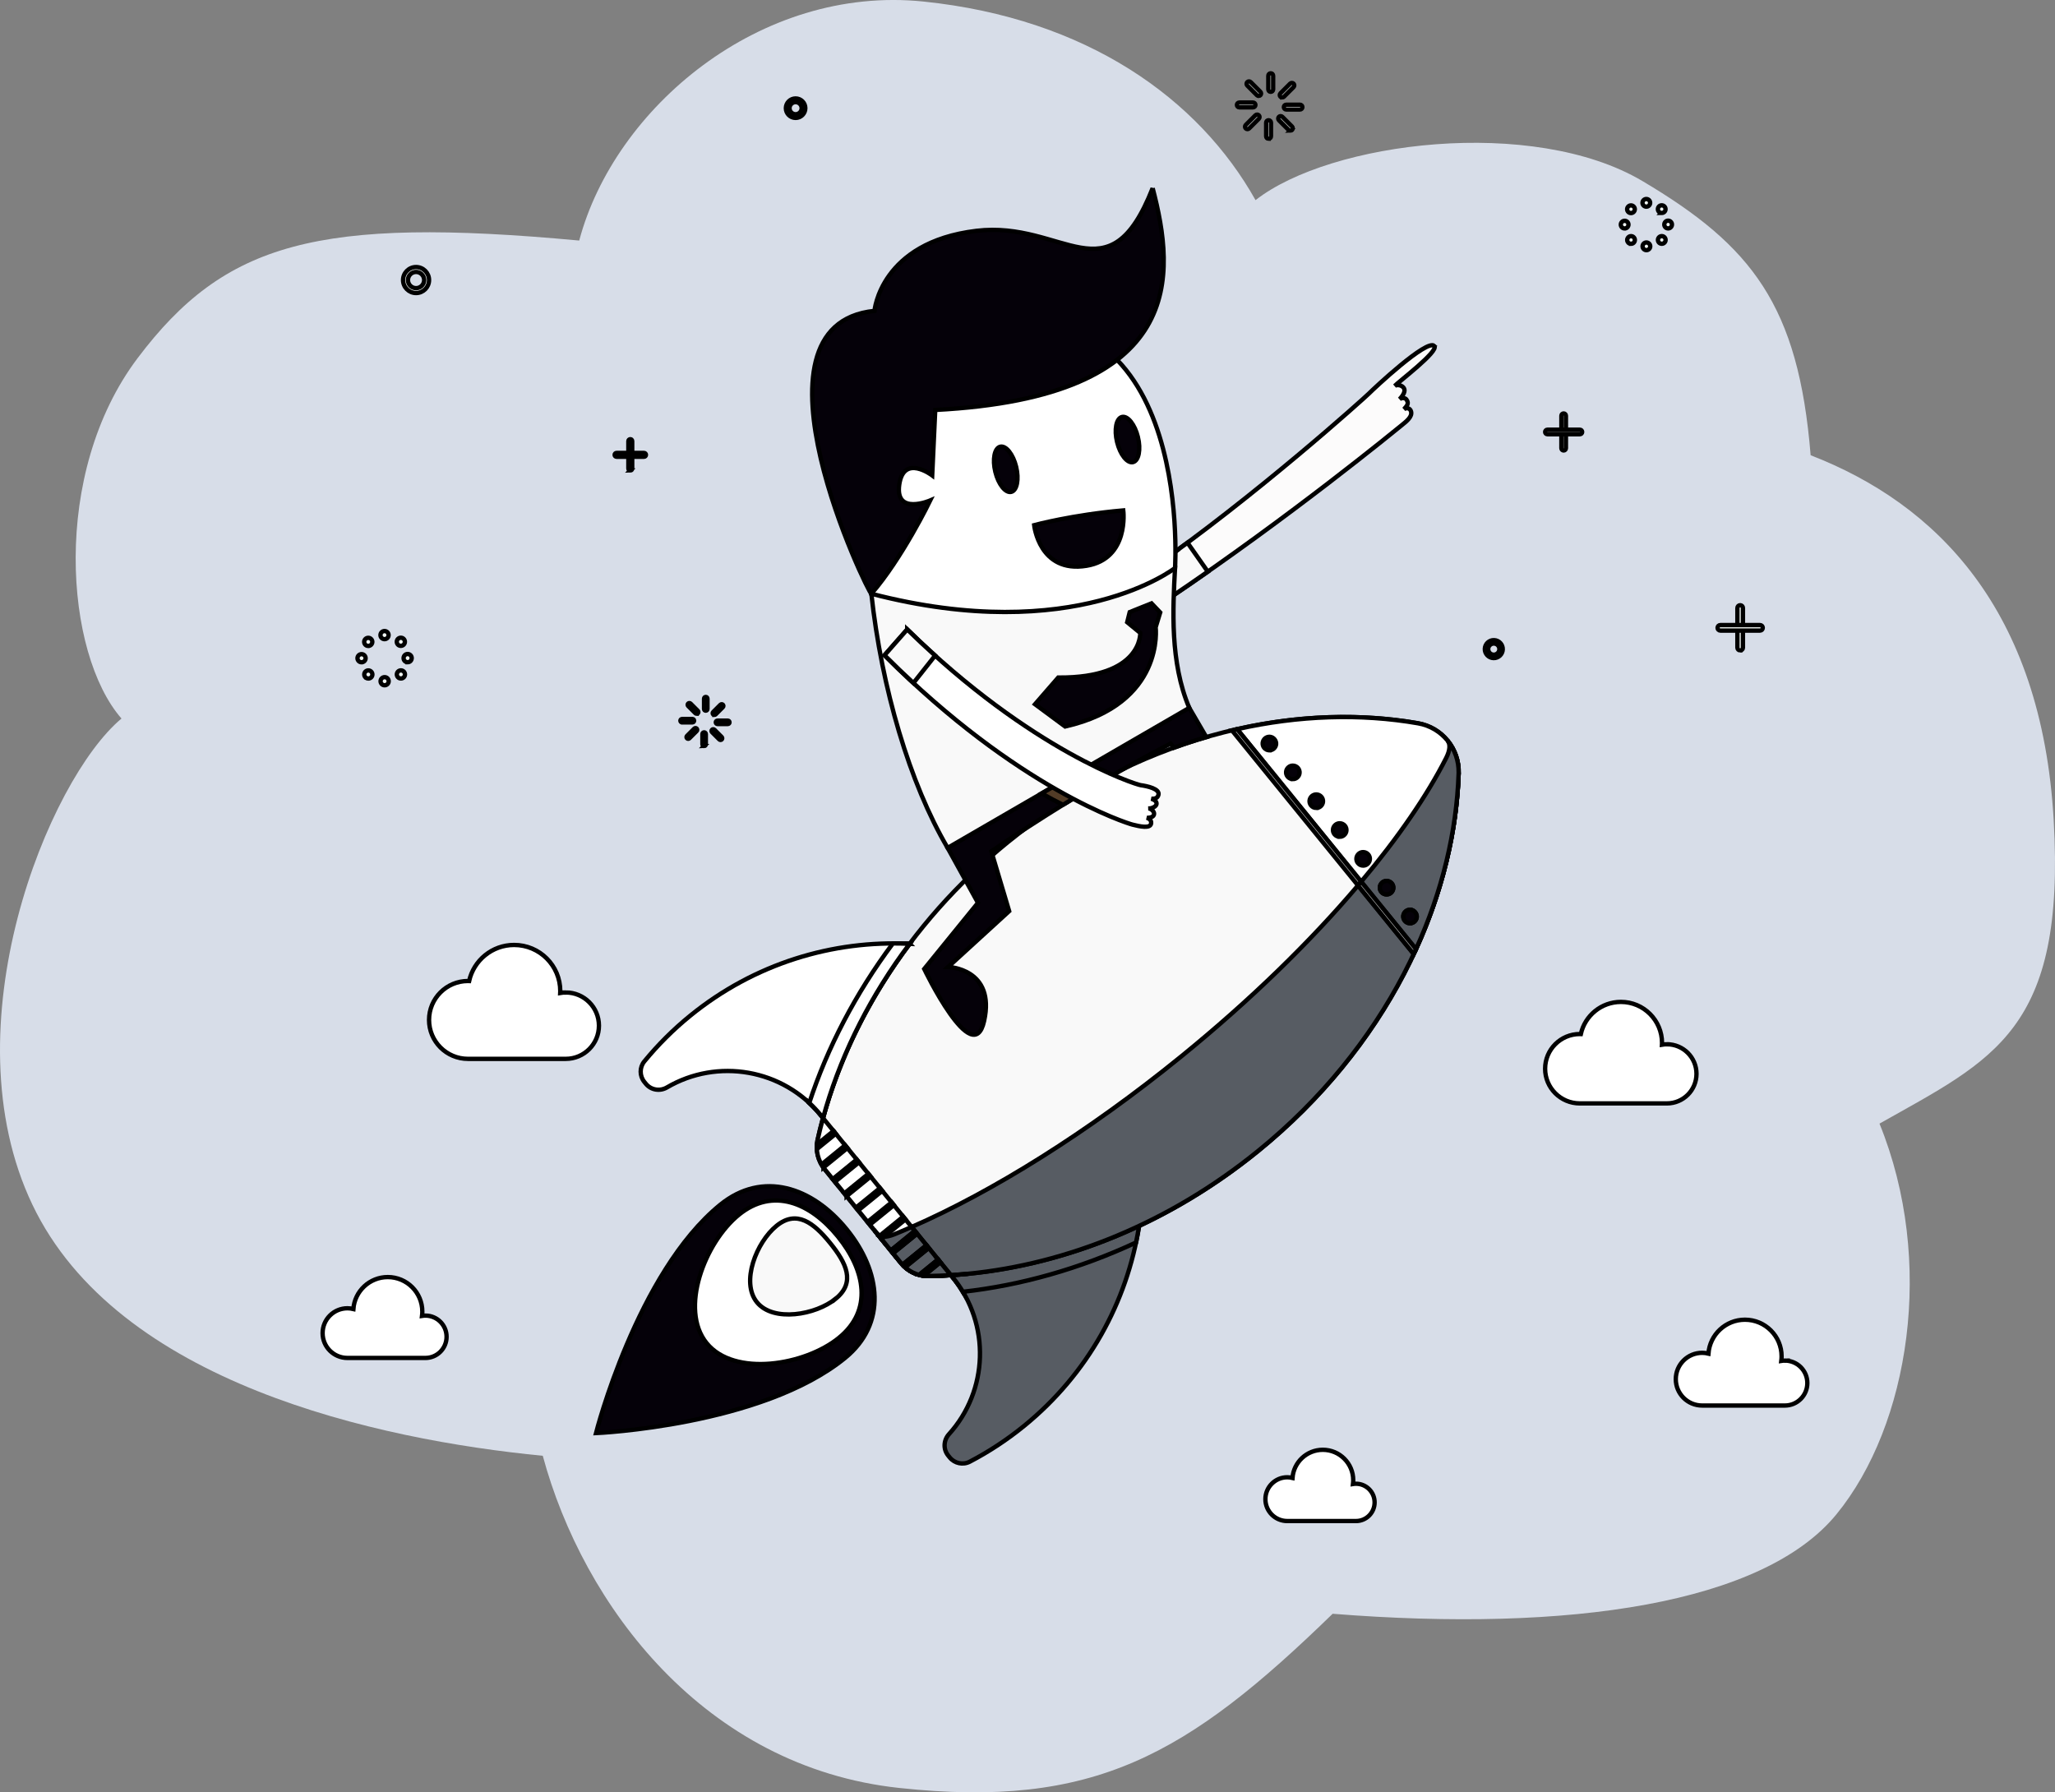 <?xml version="1.0" encoding="UTF-8" standalone="no"?>
<svg
   xmlns:dc="http://purl.org/dc/elements/1.1/"
   xmlns:cc="http://creativecommons.org/ns#"
   xmlns:rdf="http://www.w3.org/1999/02/22-rdf-syntax-ns#"
   xmlns:svg="http://www.w3.org/2000/svg"
   xmlns="http://www.w3.org/2000/svg"
   viewBox="0 0 707.666 617.2"
   id="svg2"
   height="617.2"
   width="707.666"
   version="1.1">
  <rect x="0" y="0" width="707.666" height="617.2" fill="#808080" stroke="none"/>
  <defs
     id="defs185" />
  <g
     transform="translate(-5.734,-8.001)"
     id="Layer1000" />
  <path
     id="path5"
     style="fill:#d7dde8;fill-rule:evenodd"
     d="m 199.463,82.836 c -90.204,-8.37 -122.055,0.698 -152.045,40.452 -29.99,39.755 -25.108,101.828 -5.58,124.147 -25.108,20.924 -59.982,106.013 -30.688,167.389 29.293,61.376 118.567,80.905 175.759,86.485 13.949,51.612 55.696,107.178 122.752,114.382 67.057,7.204 99.038,-11.159 149.255,-59.981 81.835,6.51 148.376,-3.562 173.485,-34.25 25.108,-30.688 34.137,-87.103 14.828,-134.534 39.22,-22.145 64.166,-32.083 59.981,-104.618 -4.184,-72.535 -40.452,-108.803 -83.695,-125.542 -4.185,-51.612 -20.27,-72.108 -57.932,-94.426 -37.662,-22.318 -107.417,-13.642 -133.223,6.584 -19.529,-34.872 -58.016,-62.562 -114.329,-68.388 C 261.717,-5.289 211.552,37.269 199.463,82.836 Z" />
  <path
     id="path7"
     style="fill:#fcfbfb;fill-rule:evenodd;stroke:#000000;stroke-width:1.5;stroke-linecap:butt;stroke-linejoin:miter;stroke-dasharray:none"
     d="m 493.919,119.129 c -2.514,-2.514 -20.819,14.679 -22.545,16.418 -1.349,1.355 -39.005,35.324 -75.801,60.949 l 7.253,9.365 c 41.454,-27.949 77.863,-57.813 79.507,-59.141 2.056,-1.662 4.069,-3.198 3.581,-5.02 -0.329,-1.227 -1.543,-1.379 -2.424,-0.811 0.861,-1.011 1.912,-1.87 0.822,-3.323 -0.488,-0.65 -1.67,-0.646 -2.357,-0.116 1.292,-1.311 2.064,-2.742 1.529,-3.73 -0.575,-1.06 -2.278,-1.417 -3.162,-0.855 1.001,-1.183 15.344,-11.989 13.595,-13.735 z" />
  <path
     id="path9"
     style="fill:#f9f9f9;fill-rule:evenodd;stroke:#000000;stroke-width:1.5;stroke-linecap:butt;stroke-linejoin:miter;stroke-dasharray:none"
     d="m 395.574,196.496 7.253,9.365 c 4.437,-2.992 8.812,-6.005 13.097,-9.004 l -6.999,-9.976 c -4.419,3.279 -8.891,6.508 -13.35,9.614 z" />
  <path
     id="path11"
     style="fill:#7ea78c;fill-rule:evenodd;stroke:#000000;stroke-width:1.5;stroke-linecap:butt;stroke-linejoin:miter;stroke-dasharray:none"
     d="m 395.79,196.346 c 3.202,-2.233 6.41,-4.53 9.6,-6.862 l 8e-4,7e-4 c -3.19,2.331 -6.398,4.628 -9.601,6.861 l 2e-4,0 z" />
  <path
     id="path13"
     style="fill:#f9f9f9;fill-rule:evenodd;stroke:#000000;stroke-width:1.5;stroke-linecap:butt;stroke-linejoin:miter;stroke-dasharray:none"
     d="m 283.953,402.566 26.371,32.436 c 2.278,2.801 5.702,4.45 9.312,4.402 38.16,-0.509 78.901,-14.849 113.686,-43.129 43.336,-35.233 67.405,-83.936 68.979,-129.897 0.291,-8.498 -5.711,-15.881 -14.09,-17.331 -45.315,-7.84 -97.906,5.781 -141.243,41.014 -34.783,28.279 -57.137,65.236 -65.424,102.489 -0.784,3.524 0.132,7.213 2.409,10.015 z" />
  <path
     id="path15"
     style="fill:#575c63;fill-rule:evenodd;stroke:#000000;stroke-width:1.5;stroke-linecap:butt;stroke-linejoin:miter;stroke-dasharray:none"
     d="m 328.19,439.999 c 13.067,16.072 12.084,38.976 -1.4,53.871 -1.881,2.079 -2.033,5.191 -0.264,7.366 l 0.525,0.647 c 1.673,2.057 4.567,2.678 6.917,1.45 6.486,-3.392 12.734,-7.469 18.633,-12.265 22.145,-18.004 35.542,-42.772 39.659,-68.908 -21.249,9.976 -43.347,15.625 -64.831,16.951 0.255,0.295 0.514,0.584 0.761,0.889 z" />
  <path
     id="path17"
     style="fill:#ffffff;fill-rule:evenodd;stroke:#000000;stroke-width:1.5;stroke-linecap:butt;stroke-linejoin:miter;stroke-dasharray:none"
     d="m 282.701,384.081 c -13.067,-16.072 -35.69,-19.785 -53.023,-9.624 -2.419,1.417 -5.497,0.929 -7.265,-1.245 l -0.526,-0.647 c -1.673,-2.057 -1.689,-5.018 -0.007,-7.066 4.645,-5.657 9.911,-10.942 15.81,-15.738 22.146,-18.004 49.127,-26.063 75.553,-24.759 -14.103,18.765 -24.144,39.245 -29.826,60.007 -0.238,-0.31 -0.468,-0.623 -0.715,-0.927 z" />
  <path
     id="path19"
     style="fill:#ffffff;fill-rule:evenodd;stroke:#000000;stroke-width:1.5;stroke-linecap:butt;stroke-linejoin:miter;stroke-dasharray:none"
     d="m 488.316,249.069 c -19.83,-3.443 -41.058,-2.767 -62.295,2.024 l 61.585,75.75 c 9.024,-19.813 14.019,-40.455 14.697,-60.571 0.283,-8.413 -5.693,-15.764 -13.986,-17.203 z" />
  <path
     id="path21"
     style="fill:#050109;fill-rule:evenodd;stroke:#000000;stroke-width:1.5;stroke-linecap:butt;stroke-linejoin:miter;stroke-dasharray:none"
     d="m 437.131,258.37 c -0.079,0 -0.157,-0.004 -0.236,-0.012 -0.602,-0.062 -1.177,-0.374 -1.565,-0.849 -0.381,-0.469 -0.568,-1.096 -0.506,-1.698 0.064,-0.615 0.368,-1.185 0.844,-1.572 0.411,-0.334 0.935,-0.519 1.461,-0.519 0.084,0 0.167,0.005 0.251,0.014 1.216,0.126 2.195,1.331 2.07,2.547 -0.064,0.615 -0.373,1.179 -0.849,1.565 -0.415,0.338 -0.935,0.524 -1.47,0.524 z" />
  <path
     id="path23"
     style="fill:#050109;fill-rule:evenodd;stroke:#000000;stroke-width:1.5;stroke-linecap:butt;stroke-linejoin:miter;stroke-dasharray:none"
     d="m 445.206,268.294 c -0.676,0 -1.346,-0.293 -1.806,-0.858 -0.809,-0.996 -0.658,-2.46 0.338,-3.269 0.43,-0.35 0.949,-0.52 1.464,-0.52 0.676,0 1.346,0.293 1.806,0.858 0.81,0.995 0.659,2.461 -0.338,3.269 -0.43,0.35 -0.949,0.521 -1.464,0.521 z" />
  <path
     id="path25"
     style="fill:#050109;fill-rule:evenodd;stroke:#000000;stroke-width:1.5;stroke-linecap:butt;stroke-linejoin:miter;stroke-dasharray:none"
     d="m 469.419,298.074 c -0.676,0 -1.346,-0.293 -1.806,-0.858 -0.809,-0.995 -0.658,-2.46 0.338,-3.27 0.431,-0.35 0.95,-0.521 1.465,-0.521 0.676,-2e-4 1.346,0.293 1.805,0.858 0.81,0.996 0.659,2.461 -0.337,3.27 -0.431,0.35 -0.949,0.521 -1.464,0.521 z m -8.071,-9.927 c -0.676,0 -1.345,-0.293 -1.805,-0.857 -0.809,-0.996 -0.659,-2.461 0.338,-3.27 0.43,-0.35 0.95,-0.521 1.464,-0.521 0.676,-2e-4 1.346,0.293 1.805,0.858 0.809,0.996 0.658,2.461 -0.337,3.27 -0.431,0.35 -0.95,0.521 -1.465,0.521 z m -8.07,-9.927 c -0.676,0 -1.346,-0.292 -1.805,-0.858 -0.81,-0.996 -0.658,-2.461 0.337,-3.27 0.431,-0.351 0.95,-0.521 1.465,-0.521 0.676,-2e-4 1.345,0.293 1.805,0.858 0.809,0.995 0.659,2.461 -0.338,3.27 -0.431,0.35 -0.949,0.52 -1.464,0.52 z" />
  <path
     id="path27"
     style="fill:#e5e5e5;fill-rule:evenodd;stroke:#000000;stroke-width:1.5;stroke-linecap:butt;stroke-linejoin:miter;stroke-dasharray:none"
     d="m 467.652,304.91 -43.428,-53.417 c 0.6,-0.141 1.198,-0.265 1.798,-0.4 l 42.712,52.535 c -0.36,0.429 -0.717,0.852 -1.081,1.282 z" />
  <path
     id="path29"
     style="fill:#7ea78c;fill-rule:evenodd;stroke:#000000;stroke-width:1.5;stroke-linecap:butt;stroke-linejoin:miter;stroke-dasharray:none"
     d="m 282.658,384.028 c -0.003,-0.003 -0.006,-0.007 -0.008,-0.01 0.002,0.003 0.005,0.007 0.008,0.01 z m -0.049,-0.059 c -0.005,-0.006 -0.011,-0.013 -0.016,-0.019 0.005,0.007 0.01,0.013 0.016,0.019 z m -0.035,-0.043 c -1.219,-1.486 -2.524,-2.859 -3.896,-4.13 9e-4,-0.002 0.002,-0.005 0.002,-0.007 1.372,1.271 2.675,2.651 3.894,4.137 z m 30.663,-58.925 c -0.305,-0.015 -0.608,-0.029 -0.914,-0.042 0.305,0.013 0.61,0.026 0.914,0.041 l -6e-4,4e-4 z" />
  <path
     id="path31"
     style="fill:#e5e5e5;fill-rule:evenodd;stroke:#000000;stroke-width:1.5;stroke-linecap:butt;stroke-linejoin:miter;stroke-dasharray:none"
     d="m 313.243,325.002 c -10e-4,0 -0.004,2e-4 -0.005,2e-4 l 8e-4,-8e-4 c 0.002,0 0.003,2e-4 0.004,2e-4 l 2e-4,4e-4 z" />
  <path
     id="path33"
     style="fill:#ffffff;fill-rule:evenodd;stroke:#000000;stroke-width:1.5;stroke-linecap:butt;stroke-linejoin:miter;stroke-dasharray:none"
     d="m 283.416,385.009 c -0.238,-0.31 -0.468,-0.623 -0.715,-0.927 l 0,-2e-4 c -0.015,-0.018 -0.029,-0.035 -0.043,-0.053 -0.003,-0.003 -0.006,-0.007 -0.008,-0.01 -0.013,-0.017 -0.027,-0.033 -0.04,-0.05 -0.005,-0.007 -0.011,-0.013 -0.016,-0.019 -0.007,-0.007 -0.013,-0.015 -0.019,-0.023 -1.219,-1.486 -2.522,-2.865 -3.894,-4.137 6.229,-19.002 15.894,-37.641 28.796,-54.918 0.098,0 0.195,0 0.293,0 1.52,0 3.038,0.028 4.555,0.088 0.305,0.013 0.609,0.027 0.914,0.042 0.001,-2e-4 0.004,0 0.005,0 -13.249,17.629 -22.914,36.771 -28.746,56.239 -0.376,1.254 -0.736,2.511 -1.08,3.768 z" />
  <path
     id="path35"
     style="fill:#7ea78c;fill-rule:evenodd;stroke:#000000;stroke-width:1.5;stroke-linecap:butt;stroke-linejoin:miter;stroke-dasharray:none"
     d="m 331.581,444.839 c -0.962,-1.602 -2.039,-3.16 -3.243,-4.657 1.204,1.498 2.286,3.053 3.249,4.656 -0.002,0 -0.004,0 -0.006,6e-4 z m -3.276,-4.699 c -7e-4,0 -9e-4,-6e-4 -0.002,-6e-4 l 0.002,6e-4 z m -0.037,-0.046 c -8e-4,-0.002 -0.002,-0.002 -0.003,-0.003 10e-4,6e-4 0.002,10e-4 0.003,0.003 z m -0.037,-0.046 c -9e-4,-7e-4 -0.002,-0.002 -0.003,-0.004 6e-4,6e-4 0.002,0.003 0.003,0.004 z m 63.999,-17.696 c 7e-4,-0.008 0.003,-0.019 0.004,-0.027 -10e-4,0.009 -0.003,0.018 -0.005,0.027 z m 0.01,-0.065 c 0.007,-0.043 0.014,-0.084 0.02,-0.128 l 3e-4,0 c -0.007,0.043 -0.014,0.085 -0.02,0.128 z" />
  <path
     id="path37"
     style="fill:#575c63;fill-rule:evenodd;stroke:#000000;stroke-width:1.5;stroke-linecap:butt;stroke-linejoin:miter;stroke-dasharray:none"
     d="m 331.588,444.838 c -0.963,-1.603 -2.045,-3.159 -3.249,-4.656 -0.011,-0.014 -0.022,-0.028 -0.033,-0.042 l -10e-4,-6e-4 c -0.012,-0.015 -0.024,-0.03 -0.036,-0.045 -6e-4,-0.002 -0.002,-0.002 -0.003,-0.003 -0.011,-0.015 -0.023,-0.029 -0.034,-0.043 -9e-4,-7e-4 -0.002,-0.003 -0.003,-0.004 -0.013,-0.015 -0.025,-0.031 -0.037,-0.046 l 2e-4,0 c -0.247,-0.304 -0.506,-0.594 -0.76,-0.888 1.956,-0.121 3.916,-0.278 5.881,-0.472 19.619,-1.92 39.635,-7.413 58.949,-16.481 -0.007,0.043 -0.013,0.085 -0.02,0.128 -0.002,0.013 -0.005,0.025 -0.006,0.038 -0.001,0.007 -0.004,0.019 -0.005,0.027 -0.295,1.848 -0.641,3.688 -1.029,5.52 -19.538,9.096 -39.748,14.749 -59.613,16.967 z" />
  <path
     id="path39"
     style="fill:#050109;fill-rule:evenodd;stroke:#000000;stroke-width:1.5;stroke-linecap:butt;stroke-linejoin:miter;stroke-dasharray:none"
     d="m 290.952,467.661 c -28.695,23.329 -85.702,25.83 -85.702,25.83 0,0 14.085,-55.295 42.78,-78.625 14.579,-11.853 31.679,-6.125 43.531,8.454 11.853,14.578 13.97,32.487 -0.609,44.341 z" />
  <path
     id="path41"
     style="fill:#ffffff;fill-rule:evenodd;stroke:#000000;stroke-width:1.5;stroke-linecap:butt;stroke-linejoin:miter;stroke-dasharray:none"
     d="m 288.888,460.701 c -11.709,9.52 -36.034,13.533 -45.552,1.825 -9.519,-11.707 -0.624,-34.702 11.084,-44.221 11.708,-9.519 24.587,-4.226 34.105,7.481 9.519,11.708 12.07,25.396 0.363,34.914 z" />
  <path
     id="path43"
     style="fill:#f9f9f9;fill-rule:evenodd;stroke:#000000;stroke-width:1.5;stroke-linecap:butt;stroke-linejoin:miter;stroke-dasharray:none"
     d="m 287.802,447.212 c -6.928,5.632 -21.508,8.158 -27.141,1.23 -5.633,-6.928 -0.185,-20.686 6.743,-26.319 6.928,-5.631 12.785,-1.065 18.417,5.863 5.633,6.929 8.908,13.594 1.981,19.227 z" />
  <path
     id="path45"
     style="fill:#ffffff;fill-rule:evenodd;stroke:#000000;stroke-width:1.5;stroke-linecap:butt;stroke-linejoin:miter;stroke-dasharray:none"
     d="m 281.544,392.551 c -0.784,3.524 0.132,7.213 2.409,10.015 l 26.371,32.436 c 2.278,2.801 5.702,4.45 9.312,4.402 2.585,-0.035 5.183,-0.139 7.789,-0.299 l -44.006,-54.093 c -0.688,2.509 -1.317,5.022 -1.876,7.538 z" />
  <path
     id="path47"
     style="fill:#e5e5e5;fill-rule:evenodd;stroke:#000000;stroke-width:1.5;stroke-linecap:butt;stroke-linejoin:miter;stroke-dasharray:none"
     d="m 287.409,389.916 -0.377,-0.463 0.377,0.463 z" />
  <path
     id="path49"
     style="fill:#a24328;fill-rule:evenodd;stroke:#000000;stroke-width:1.5;stroke-linecap:butt;stroke-linejoin:miter;stroke-dasharray:none"
     d="m 281.303,395.7 c -0.029,-0.531 -0.028,-1.065 0.016,-1.599 l 5.714,-4.648 0.377,0.463 0.399,0.491 -6.505,5.293 z" />
  <path
     id="path51"
     style="fill:#a24328;fill-rule:evenodd;stroke:#000000;stroke-width:1.5;stroke-linecap:butt;stroke-linejoin:miter;stroke-dasharray:none"
     d="m 283.566,402.032 c -0.244,-0.337 -0.469,-0.681 -0.675,-1.037 l 8.142,-6.624 0.776,0.955 -8.243,6.707 z" />
  <path
     id="path53"
     style="fill:#a24328;fill-rule:evenodd;stroke:#000000;stroke-width:1.5;stroke-linecap:butt;stroke-linejoin:miter;stroke-dasharray:none"
     d="m 287.537,406.973 -0.777,-0.955 8.273,-6.73 0.777,0.954 -8.273,6.73 z" />
  <path
     id="path55"
     style="fill:#a24328;fill-rule:evenodd;stroke:#000000;stroke-width:1.5;stroke-linecap:butt;stroke-linejoin:miter;stroke-dasharray:none"
     d="m 291.535,411.892 -0.013,-0.016 -0.763,-0.938 8.274,-6.731 0.777,0.954 -8.275,6.732 z" />
  <path
     id="path57"
     style="fill:#a24328;fill-rule:evenodd;stroke:#000000;stroke-width:1.5;stroke-linecap:butt;stroke-linejoin:miter;stroke-dasharray:none"
     d="m 295.535,416.811 -0.51,-0.628 -0.266,-0.327 8.276,-6.733 0.777,0.955 -8.277,6.733 z" />
  <path
     id="path59"
     style="fill:#e5e5e5;fill-rule:evenodd;stroke:#000000;stroke-width:1.5;stroke-linecap:butt;stroke-linejoin:miter;stroke-dasharray:none"
     d="m 307.792,414.972 -0.757,-0.931 0.757,0.931 z" />
  <path
     id="path61"
     style="fill:#a24328;fill-rule:evenodd;stroke:#000000;stroke-width:1.5;stroke-linecap:butt;stroke-linejoin:miter;stroke-dasharray:none"
     d="m 299.534,421.73 -0.776,-0.955 8.277,-6.734 0.757,0.931 0.019,0.024 -8.278,6.734 z" />
  <path
     id="path63"
     style="fill:#a24328;fill-rule:evenodd;stroke:#000000;stroke-width:1.5;stroke-linecap:butt;stroke-linejoin:miter;stroke-dasharray:none"
     d="m 304.4,425.875 c -0.59,0 -1.095,-0.1 -1.499,-0.299 l 8.135,-6.617 0.777,0.954 -7.328,5.961 c -0.028,9e-4 -0.056,9e-4 -0.084,9e-4 z" />
  <path
     id="path65"
     style="fill:#8ab196;fill-rule:evenodd;stroke:#000000;stroke-width:1.5;stroke-linecap:butt;stroke-linejoin:miter;stroke-dasharray:none"
     d="m 319.482,439.406 c -3.553,-2e-4 -6.913,-1.642 -9.158,-4.403 l -8.084,-9.943 8e-4,0 1.075,1.322 0.217,0.266 6.791,8.354 c 2.245,2.761 5.605,4.403 9.158,4.403 0.051,-2e-4 0.102,0 0.154,-9e-4 l 0,0 c 2.587,-0.034 5.185,-0.132 7.794,-0.294 l 2e-4,0 c -2.609,0.161 -5.207,0.26 -7.794,0.294 -0.052,7e-4 -0.103,9e-4 -0.154,9e-4 z" />
  <path
     id="path67"
     style="fill:#575c63;fill-rule:evenodd;stroke:#000000;stroke-width:1.5;stroke-linecap:butt;stroke-linejoin:miter;stroke-dasharray:none"
     d="m 319.636,439.405 c 2.585,-0.035 5.183,-0.139 7.789,-0.299 l -3.613,-4.441 -0.776,-0.954 -3.844,-4.725 -0.156,-0.192 -3.728,-4.583 -0.272,-0.334 -1.102,-1.354 c 27.783,-12.164 60.489,-32.437 92.917,-58.803 23.864,-19.402 44.539,-39.629 60.8,-58.809 l 19.195,23.61 c 0.261,-0.558 0.505,-1.119 0.759,-1.677 l -18.873,-23.214 18.873,23.214 c 9.024,-19.813 14.019,-40.455 14.697,-60.571 0.002,-0.066 0.004,-0.131 0.006,-0.196 -10e-4,0.101 -0.004,0.202 -0.008,0.303 -1.574,45.962 -25.643,94.665 -68.98,129.898 -30.657,24.924 -65.944,39.021 -100.01,42.363 -1.965,0.192 -3.925,0.349 -5.882,0.47 l 3e-4,0 c 6e-4,-2e-4 6e-4,7e-4 10e-4,0.002 -2.608,0.161 -5.207,0.26 -7.794,0.294 z" />
  <path
     id="path69"
     style="fill:#575c63;fill-rule:evenodd;stroke:#000000;stroke-width:1.5;stroke-linecap:butt;stroke-linejoin:miter;stroke-dasharray:none"
     d="m 487.606,326.843 -18.873,-23.214 c 12.747,-15.183 22.702,-29.683 29.249,-42.562 1.384,-2.722 1.496,-4.796 0.527,-5.992 2.451,3.015 3.869,6.869 3.8,11.002 -0.001,0.065 -0.004,0.13 -0.006,0.196 -0.678,20.116 -5.673,40.758 -14.697,60.571 z m -2.029,-13.564 c -0.536,0 -1.067,0.182 -1.486,0.522 -0.475,0.388 -0.78,0.958 -0.849,1.565 -0.056,0.61 0.125,1.23 0.512,1.706 0.387,0.476 0.957,0.779 1.564,0.849 0.073,0.007 0.146,0.01 0.219,0.01 0.537,0 1.067,-0.181 1.486,-0.522 0.476,-0.387 0.779,-0.958 0.849,-1.565 0.126,-1.216 -0.859,-2.428 -2.076,-2.553 -0.073,-0.007 -0.146,-0.01 -0.219,-0.01 z m -8.091,-9.925 c -0.515,0 -1.034,0.171 -1.465,0.521 -0.996,0.81 -1.147,2.274 -0.338,3.269 0.46,0.565 1.13,0.859 1.806,0.859 0.515,-2e-4 1.034,-0.171 1.464,-0.521 0.996,-0.81 1.147,-2.274 0.337,-3.27 -0.459,-0.566 -1.129,-0.858 -1.804,-0.858 z" />
  <path
     id="path71"
     style="fill:#050109;fill-rule:evenodd;stroke:#000000;stroke-width:1.5;stroke-linecap:butt;stroke-linejoin:miter;stroke-dasharray:none"
     d="m 477.49,308.002 c -0.676,0 -1.346,-0.293 -1.806,-0.858 -0.81,-0.996 -0.659,-2.46 0.338,-3.269 0.431,-0.35 0.95,-0.521 1.465,-0.521 0.675,0 1.345,0.292 1.804,0.858 0.81,0.995 0.659,2.46 -0.337,3.27 -0.431,0.35 -0.95,0.521 -1.464,0.521 z" />
  <path
     id="path73"
     style="fill:#050109;fill-rule:evenodd;stroke:#000000;stroke-width:1.5;stroke-linecap:butt;stroke-linejoin:miter;stroke-dasharray:none"
     d="m 485.538,317.929 c -0.073,0 -0.146,-0.004 -0.219,-0.01 -0.607,-0.07 -1.177,-0.373 -1.564,-0.849 -0.387,-0.476 -0.568,-1.096 -0.512,-1.706 0.069,-0.607 0.373,-1.177 0.849,-1.565 0.419,-0.34 0.95,-0.522 1.486,-0.522 0.073,0 0.146,0.004 0.219,0.01 1.217,0.126 2.202,1.337 2.076,2.553 -0.07,0.608 -0.373,1.179 -0.849,1.565 -0.419,0.341 -0.95,0.522 -1.486,0.522 z" />
  <path
     id="path75"
     style="fill:#dddedd;fill-rule:evenodd;stroke:#000000;stroke-width:1.5;stroke-linecap:butt;stroke-linejoin:miter;stroke-dasharray:none"
     d="m 486.847,328.52 -19.195,-23.61 c 0.365,-0.429 0.721,-0.853 1.081,-1.282 l 18.873,23.214 c -0.254,0.558 -0.498,1.12 -0.759,1.677 z" />
  <path
     id="path77"
     style="fill:#9e4125;fill-rule:evenodd;stroke:#000000;stroke-width:1.5;stroke-linecap:butt;stroke-linejoin:miter;stroke-dasharray:none"
     d="m 327.43,439.111 0,0 c -8e-4,-8e-4 -8e-4,-0.002 -0.002,-0.002 1.957,-0.121 3.917,-0.278 5.882,-0.47 -1.965,0.193 -3.924,0.35 -5.88,0.472 z" />
  <path
     id="path79"
     style="fill:#575c63;fill-rule:evenodd;stroke:#000000;stroke-width:1.5;stroke-linecap:butt;stroke-linejoin:miter;stroke-dasharray:none"
     d="m 319.482,439.406 c -3.553,-2e-4 -6.913,-1.642 -9.158,-4.403 l -6.791,-8.354 0.952,-0.775 c 0.962,-0.015 2.143,-0.29 3.476,-0.831 1.963,-0.797 3.957,-1.638 5.973,-2.521 l 1.102,1.354 -8.28,6.737 0.777,0.955 8.28,-6.736 -0.504,-0.621 3.728,4.583 -8.252,6.714 c 0.279,0.307 0.572,0.597 0.878,0.871 l 8.15,-6.629 -0.621,-0.763 3.844,4.725 -6.508,5.295 c 0.515,0.135 1.038,0.244 1.571,0.308 l 5.713,-4.649 3.613,4.441 c -2.606,0.161 -5.205,0.264 -7.79,0.299 l 0,0 c -0.052,7e-4 -0.103,9e-4 -0.154,9e-4 z m -16.166,-13.024 -1.075,-1.322 0,-9e-4 c 0.174,0.214 0.396,0.386 0.66,0.517 l -0.144,0.118 0.559,0.689 z" />
  <path
     id="path81"
     style="fill:#7ba284;fill-rule:evenodd;stroke:#000000;stroke-width:1.5;stroke-linecap:butt;stroke-linejoin:miter;stroke-dasharray:none"
     d="m 303.533,426.649 -0.217,-0.266 0.217,0.266 z" />
  <path
     id="path83"
     style="fill:#9e4125;fill-rule:evenodd;stroke:#000000;stroke-width:1.5;stroke-linecap:butt;stroke-linejoin:miter;stroke-dasharray:none"
     d="m 303.533,426.649 -0.217,-0.266 -0.559,-0.689 0.144,-0.118 c 0.404,0.199 0.909,0.299 1.499,0.299 0.029,0 0.056,0 0.085,-9e-4 l -0.952,0.775 z" />
  <path
     id="path85"
     style="fill:#dddedd;fill-rule:evenodd;stroke:#000000;stroke-width:1.5;stroke-linecap:butt;stroke-linejoin:miter;stroke-dasharray:none"
     d="m 315.308,424.21 -0.273,-0.334 9e-4,0 0.272,0.334 z" />
  <path
     id="path87"
     style="fill:#9e4125;fill-rule:evenodd;stroke:#000000;stroke-width:1.5;stroke-linecap:butt;stroke-linejoin:miter;stroke-dasharray:none"
     d="m 307.532,431.567 -0.777,-0.955 8.281,-6.737 0.272,0.334 0.504,0.621 -8.28,6.736 z" />
  <path
     id="path89"
     style="fill:#dddedd;fill-rule:evenodd;stroke:#000000;stroke-width:1.5;stroke-linecap:butt;stroke-linejoin:miter;stroke-dasharray:none"
     d="m 319.193,428.985 -0.156,-0.192 0.156,0.192 z" />
  <path
     id="path91"
     style="fill:#9e4125;fill-rule:evenodd;stroke:#000000;stroke-width:1.5;stroke-linecap:butt;stroke-linejoin:miter;stroke-dasharray:none"
     d="m 311.663,436.378 c -0.307,-0.274 -0.6,-0.564 -0.878,-0.871 l 8.252,-6.714 0.156,0.192 0.621,0.763 -8.15,6.629 z" />
  <path
     id="path93"
     style="fill:#dddedd;fill-rule:evenodd;stroke:#000000;stroke-width:1.5;stroke-linecap:butt;stroke-linejoin:miter;stroke-dasharray:none"
     d="m 323.813,434.665 -0.777,-0.954 6e-4,0 0.776,0.954 z" />
  <path
     id="path95"
     style="fill:#9e4125;fill-rule:evenodd;stroke:#000000;stroke-width:1.5;stroke-linecap:butt;stroke-linejoin:miter;stroke-dasharray:none"
     d="m 318.099,439.313 c -0.533,-0.064 -1.056,-0.173 -1.571,-0.308 l 6.508,-5.295 0.776,0.954 -5.713,4.649 z" />
  <path
     id="path97"
     style="fill:#f9f9f9;fill-rule:evenodd;stroke:#000000;stroke-width:1.5;stroke-linecap:butt;stroke-linejoin:miter;stroke-dasharray:none"
     d="m 300.063,204.463 104.575,-8.868 c -0.746,14.066 -1.774,32.448 4.902,48.167 -13.198,15.861 -64.076,47.208 -83.203,48.217 -13.063,-22.156 -22.755,-55.086 -26.275,-87.515 z" />
  <path
     id="path99"
     style="fill:#050109;fill-rule:evenodd;stroke:#000000;stroke-width:1.5;stroke-linecap:butt;stroke-linejoin:miter;stroke-dasharray:none"
     d="m 409.541,243.761 -83.203,48.217 10.443,18.915 -18.509,22.769 c 0,0 16.812,35.073 20.616,17.923 4.022,-18.13 -12.4,-18.612 -12.4,-18.612 l 21.026,-19.225 -6.143,-20.597 c 0,0 30.134,-20.89 61.74,-37.083 l 1.119,1.399 c 3.714,-1.342 7.442,-2.556 11.178,-3.642 l -5.867,-10.064 z" />
  <path
     id="path101"
     style="fill:#ffffff;fill-rule:evenodd;stroke:#000000;stroke-width:1.5;stroke-linecap:butt;stroke-linejoin:miter;stroke-dasharray:none"
     d="m 404.639,195.595 c 0,0 6.968,-106.139 -76.101,-80.909 0,-2e-4 -26.523,31.341 -28.475,89.777 70.06,18.178 104.575,-8.868 104.575,-8.868 z" />
  <path
     id="path103"
     style="fill:#050109;fill-rule:evenodd;stroke:#000000;stroke-width:1.5;stroke-linecap:butt;stroke-linejoin:miter;stroke-dasharray:none"
     d="m 396.932,64.81 c 7.766,29.675 12.096,71.862 -74.87,76.355 l -1.048,22.554 c 0,0 -9.833,-7.492 -11.348,3.178 -1.518,10.678 10.67,5.438 10.67,5.438 0,0 -9.637,19.904 -20.272,32.128 -0.637,0.732 -46.231,-92.686 1.081,-97.412 2e-4,-2e-4 2.018,-23.561 35.035,-27.551 30.141,-3.643 45.522,23.957 60.752,-14.691 z" />
  <path
     id="path105"
     style="fill:#050109;fill-rule:evenodd;stroke:#000000;stroke-width:1.5;stroke-linecap:butt;stroke-linejoin:miter;stroke-dasharray:none"
     d="m 356.13,180.845 c 0,0 13.142,-3.564 30.682,-5.082 3e-4,-3e-4 2.133,16.612 -12.643,19.059 -16.283,2.697 -18.039,-13.977 -18.039,-13.977 z" />
  <path
     id="path107"
     style="fill:#050109;fill-rule:evenodd;stroke:#000000;stroke-width:1.5;stroke-linecap:butt;stroke-linejoin:miter;stroke-dasharray:none"
     d="m 349.918,160.73 c 1.048,4.293 0.296,8.164 -1.68,8.647 -1.977,0.483 -4.429,-2.606 -5.479,-6.898 -1.048,-4.293 -0.296,-8.164 1.681,-8.647 1.976,-0.483 4.429,2.606 5.478,6.898 z" />
  <path
     id="path109"
     style="fill:#050109;fill-rule:evenodd;stroke:#000000;stroke-width:1.5;stroke-linecap:butt;stroke-linejoin:miter;stroke-dasharray:none"
     d="m 391.848,150.486 c 1.048,4.292 0.295,8.164 -1.681,8.646 -1.977,0.483 -4.429,-2.605 -5.479,-6.897 -1.048,-4.293 -0.296,-8.164 1.68,-8.647 1.977,-0.483 4.43,2.606 5.479,6.898 z" />
  <path
     id="path111"
     style="fill:#523c27;fill-rule:evenodd;stroke:#000000;stroke-width:1.5;stroke-linecap:butt;stroke-linejoin:miter;stroke-dasharray:none"
     d="m 366.044,277.152 c -2.327,-1.162 -4.78,-2.469 -7.338,-3.931 l 16.417,-9.514 c 2.772,1.423 5.261,2.607 7.433,3.581 -5.892,3.395 -11.473,6.752 -16.513,9.864 z" />
  <path
     id="path113"
     style="fill:#ffffff;fill-rule:evenodd;stroke:#000000;stroke-width:1.5;stroke-linecap:butt;stroke-linejoin:miter;stroke-dasharray:none"
     d="m 312.412,216.743 c 42.895,42.02 78.664,53.404 80.4,53.641 2.223,0.302 6.658,1.256 6.114,3.317 -0.278,1.048 -1.019,1.418 -2.435,1.34 0.898,0.336 1.834,0.792 1.781,1.786 -0.045,0.885 -1.615,1.599 -2.623,1.571 -0.088,-0.013 -0.178,-0.028 -0.264,-0.025 0.086,-0.002 0.175,0.012 0.264,0.025 0.858,0.135 1.821,1.063 1.777,1.875 -0.046,1.065 -1.459,1.41 -2.513,1.322 0.903,0.332 1.548,0.845 1.5,1.831 -0.102,2.074 -4.048,1.127 -6.397,0.543 -1.877,-0.469 -39.366,-12.176 -85.426,-58.33 l 7.822,-8.896 z" />
  <path
     id="path115"
     style="fill:#f9f9f9;fill-rule:evenodd;stroke:#000000;stroke-width:1.5;stroke-linecap:butt;stroke-linejoin:miter;stroke-dasharray:none"
     d="m 312.412,216.743 -7.822,8.896 c 3.37,3.376 6.686,6.547 9.954,9.564 l 7.477,-9.449 c -3.157,-2.841 -6.359,-5.827 -9.609,-9.011 z" />
  <path
     id="path117"
     style="fill:#050109;fill-rule:evenodd;stroke:#000000;stroke-width:1.5;stroke-linecap:butt;stroke-linejoin:miter;stroke-dasharray:none"
     d="m 396.535,207.769 2.99,3.138 -1.56,5.092 c 0,0 3.291,26.368 -31.176,34.175 l -10.365,-7.668 7.988,-9.183 c 29.061,0.212 28.251,-15.374 28.251,-15.374 l -4.494,-3.68 0.864,-3.481 7.502,-3.019 z" />
  <path
     id="path119"
     style="fill:#eff4f1;fill-rule:evenodd;stroke:#000000;stroke-width:1.5;stroke-linecap:butt;stroke-linejoin:miter;stroke-dasharray:none"
     d="m 243.037,244.73 c -0.323,0 -0.587,-0.263 -0.587,-0.587 l 0,-3.563 c 0,-0.324 0.263,-0.587 0.587,-0.587 0.323,0 0.587,0.264 0.587,0.587 l 0,3.563 c 0,0.324 -0.264,0.588 -0.587,0.587 z" />
  <path
     id="path121"
     style="fill:#eff4f1;fill-rule:evenodd;stroke:#000000;stroke-width:1.5;stroke-linecap:butt;stroke-linejoin:miter;stroke-dasharray:none"
     d="m 239.905,245.793 c -0.157,0 -0.305,-0.06 -0.415,-0.172 l -2.52,-2.519 c -0.111,-0.111 -0.172,-0.258 -0.172,-0.415 2e-4,-0.157 0.061,-0.304 0.172,-0.415 0.111,-0.112 0.259,-0.172 0.414,-0.172 0.157,0 0.305,0.061 0.416,0.172 l 2.519,2.519 c 0.112,0.111 0.173,0.259 0.173,0.415 0,0.157 -0.061,0.304 -0.173,0.415 -0.111,0.111 -0.258,0.171 -0.414,0.171 z" />
  <path
     id="path123"
     style="fill:#eff4f1;fill-rule:evenodd;stroke:#000000;stroke-width:1.5;stroke-linecap:butt;stroke-linejoin:miter;stroke-dasharray:none"
     d="m 234.88,248.761 c -0.324,0 -0.587,-0.263 -0.587,-0.587 2e-4,-0.323 0.263,-0.587 0.587,-0.587 l 3.564,-2e-4 c 0.323,0 0.587,0.264 0.587,0.587 0,0.324 -0.264,0.588 -0.587,0.588 l -3.563,-2e-4 z" />
  <path
     id="path125"
     style="fill:#eff4f1;fill-rule:evenodd;stroke:#000000;stroke-width:1.5;stroke-linecap:butt;stroke-linejoin:miter;stroke-dasharray:none"
     d="m 236.987,254.413 c -0.157,0 -0.304,-0.06 -0.415,-0.172 -0.111,-0.111 -0.172,-0.258 -0.172,-0.414 0,-0.157 0.061,-0.305 0.172,-0.415 l 2.52,-2.52 c 0.111,-0.111 0.258,-0.172 0.415,-0.172 0.156,0 0.304,0.061 0.415,0.172 0.111,0.111 0.171,0.259 0.171,0.415 0,0.157 -0.061,0.304 -0.171,0.415 l -2.521,2.519 c -0.111,0.111 -0.258,0.172 -0.415,0.172 z" />
  <path
     id="path127"
     style="fill:#eff4f1;fill-rule:evenodd;stroke:#000000;stroke-width:1.5;stroke-linecap:butt;stroke-linejoin:miter;stroke-dasharray:none"
     d="m 242.474,256.919 c -0.323,0 -0.587,-0.264 -0.587,-0.587 l 0,-3.563 c 0,-0.323 0.264,-0.587 0.587,-0.587 0.323,-3e-4 0.587,0.263 0.587,0.587 l 2e-4,3.563 c 0,0.324 -0.264,0.588 -0.588,0.588 z" />
  <path
     id="path129"
     style="fill:#eff4f1;fill-rule:evenodd;stroke:#000000;stroke-width:1.5;stroke-linecap:butt;stroke-linejoin:miter;stroke-dasharray:none"
     d="m 248.126,254.812 c -0.157,0 -0.304,-0.061 -0.416,-0.172 l -2.519,-2.52 c -0.111,-0.111 -0.172,-0.258 -0.172,-0.415 3e-4,-0.156 0.062,-0.304 0.172,-0.414 0.112,-0.112 0.258,-0.172 0.415,-0.172 0.156,-2e-4 0.304,0.06 0.415,0.172 l 2.519,2.52 c 0.111,0.111 0.172,0.258 0.172,0.414 0,0.157 -0.061,0.305 -0.172,0.415 -0.111,0.111 -0.259,0.172 -0.415,0.172 z" />
  <path
     id="path131"
     style="fill:#eff4f1;fill-rule:evenodd;stroke:#000000;stroke-width:1.5;stroke-linecap:butt;stroke-linejoin:miter;stroke-dasharray:none"
     d="m 247.069,249.325 c -0.323,0 -0.587,-0.263 -0.587,-0.587 0,-0.324 0.263,-0.588 0.587,-0.588 l 3.564,8e-4 c 0.324,0 0.587,0.264 0.587,0.587 -7e-4,0.324 -0.264,0.587 -0.587,0.587 l -3.564,-2e-4 z" />
  <path
     id="path133"
     style="fill:#eff4f1;fill-rule:evenodd;stroke:#000000;stroke-width:1.5;stroke-linecap:butt;stroke-linejoin:miter;stroke-dasharray:none"
     d="m 246.005,246.192 c -0.157,0 -0.305,-0.062 -0.415,-0.172 -0.111,-0.111 -0.172,-0.258 -0.172,-0.415 2e-4,-0.157 0.061,-0.304 0.172,-0.415 l 2.52,-2.519 c 0.111,-0.111 0.258,-0.171 0.415,-0.171 0.156,0 0.304,0.061 0.414,0.171 0.229,0.229 0.229,0.602 0,0.831 l -2.52,2.519 c -0.111,0.111 -0.258,0.172 -0.414,0.172 z" />
  <path
     id="path135"
     style="fill:#eff4f1;fill-rule:evenodd;stroke:#000000;stroke-width:1.5;stroke-linecap:butt;stroke-linejoin:miter;stroke-dasharray:none"
     d="m 538.465,155.133 c -0.431,0 -0.782,-0.35 -0.782,-0.782 l 2e-4,-11.201 c 0,-0.432 0.351,-0.782 0.782,-0.782 0.431,0 0.782,0.35 0.782,0.782 l 4e-4,11.201 c 0,0.432 -0.351,0.782 -0.782,0.782 z" />
  <path
     id="path137"
     style="fill:#eff4f1;fill-rule:evenodd;stroke:#000000;stroke-width:1.5;stroke-linecap:butt;stroke-linejoin:miter;stroke-dasharray:none"
     d="m 532.864,149.533 c -0.431,0 -0.782,-0.351 -0.782,-0.782 2e-4,-0.432 0.351,-0.782 0.782,-0.782 l 11.201,0 c 0.431,0 0.782,0.35 0.782,0.782 0,0.431 -0.351,0.782 -0.782,0.782 l -11.201,0 z" />
  <path
     id="path139"
     style="fill:#eff4f1;fill-rule:evenodd;stroke:#000000;stroke-width:1.5;stroke-linecap:butt;stroke-linejoin:miter;stroke-dasharray:none"
     d="m 217.049,162.029 c -0.365,0 -0.662,-0.296 -0.662,-0.661 l 0,-9.476 c 0,-0.364 0.296,-0.661 0.662,-0.661 0.364,0 0.661,0.297 0.661,0.661 l 2e-4,9.476 c 0,0.365 -0.297,0.662 -0.662,0.662 z" />
  <path
     id="path141"
     style="fill:#eff4f1;fill-rule:evenodd;stroke:#000000;stroke-width:1.5;stroke-linecap:butt;stroke-linejoin:miter;stroke-dasharray:none"
     d="m 212.312,157.292 c -0.365,0 -0.662,-0.297 -0.662,-0.662 0,-0.364 0.297,-0.662 0.662,-0.662 l 9.476,0 c 0.365,0 0.661,0.297 0.661,0.662 0,0.365 -0.296,0.662 -0.661,0.662 l -9.476,0 z" />
  <path
     id="path143"
     style="fill:#eff4f1;fill-rule:evenodd;stroke:#000000;stroke-width:1.5;stroke-linecap:butt;stroke-linejoin:miter;stroke-dasharray:none"
     d="m 599.25,223.984 c -0.526,0 -0.954,-0.428 -0.954,-0.954 l 4e-4,-13.672 c 0,-0.526 0.428,-0.955 0.954,-0.955 0.526,-3e-4 0.955,0.429 0.955,0.955 l 2e-4,13.671 c 0,0.526 -0.429,0.954 -0.955,0.954 z" />
  <path
     id="path145"
     style="fill:#eff4f1;fill-rule:evenodd;stroke:#000000;stroke-width:1.5;stroke-linecap:butt;stroke-linejoin:miter;stroke-dasharray:none"
     d="m 592.415,217.149 c -0.526,0 -0.954,-0.428 -0.954,-0.954 0,-0.527 0.428,-0.955 0.954,-0.955 l 13.671,0 c 0.526,0 0.954,0.428 0.954,0.955 0,0.526 -0.427,0.954 -0.954,0.954 l -13.671,0 z" />
  <path
     id="path147"
     style="fill:#eff4f1;fill-rule:evenodd;stroke:#000000;stroke-width:1.5;stroke-linecap:butt;stroke-linejoin:miter;stroke-dasharray:none"
     d="m 273.975,35.163 c -1.153,0 -2.09,0.938 -2.09,2.09 0,1.153 0.938,2.09 2.09,2.09 1.153,-2e-4 2.089,-0.937 2.089,-2.09 0,-1.152 -0.937,-2.09 -2.089,-2.09 z m 0,5.441 c -1.849,0 -3.351,-1.503 -3.351,-3.351 0,-1.848 1.503,-3.351 3.351,-3.351 1.848,0 3.351,1.503 3.351,3.351 0,1.847 -1.504,3.351 -3.351,3.351 z" />
  <path
     id="path149"
     style="fill:#eff4f1;fill-rule:evenodd;stroke:#000000;stroke-width:1.5;stroke-linecap:butt;stroke-linejoin:miter;stroke-dasharray:none"
     d="m 514.47,221.599 c -1.062,-0.034 -1.955,0.802 -1.989,1.863 -0.035,1.063 0.801,1.955 1.863,1.99 1.063,0.035 1.956,-0.801 1.989,-1.864 0.035,-1.062 -0.801,-1.954 -1.863,-1.989 z m -0.164,5.016 c -1.703,-0.055 -3.044,-1.487 -2.989,-3.19 0.055,-1.703 1.487,-3.044 3.19,-2.988 1.704,0.055 3.044,1.486 2.988,3.189 -0.055,1.704 -1.486,3.044 -3.19,2.989 z" />
  <path
     id="path151"
     style="fill:#eff4f1;fill-rule:evenodd;stroke:#000000;stroke-width:1.5;stroke-linecap:butt;stroke-linejoin:miter;stroke-dasharray:none"
     d="m 143.276,93.642 c -1.539,0 -2.791,1.252 -2.791,2.791 0,1.539 1.252,2.791 2.791,2.791 1.539,0 2.791,-1.252 2.791,-2.791 3e-4,-1.539 -1.252,-2.791 -2.791,-2.791 z m 0,7.267 c -2.468,0 -4.476,-2.008 -4.476,-4.476 0,-2.467 2.008,-4.476 4.476,-4.476 2.468,0 4.476,2.009 4.476,4.476 0,2.468 -2.008,4.477 -4.476,4.476 z" />
  <path
     id="path153"
     style="fill:#eff4f1;fill-rule:evenodd;stroke:#000000;stroke-width:1.5;stroke-linecap:butt;stroke-linejoin:miter;stroke-dasharray:none"
     d="m 566.938,71.166 c -0.732,0 -1.327,-0.589 -1.327,-1.315 2e-4,-0.732 0.593,-1.327 1.322,-1.327 0.728,0 1.321,0.592 1.321,1.321 2e-4,0.728 -0.59,1.321 -1.315,1.321 z m 5.292,2.174 c -0.349,0 -0.678,-0.134 -0.93,-0.377 -0.512,-0.521 -0.516,-1.366 -0.004,-1.878 0.249,-0.25 0.582,-0.387 0.935,-0.387 0.352,-4e-4 0.684,0.137 0.933,0.387 0.512,0.512 0.516,1.349 0.008,1.866 -0.261,0.252 -0.59,0.389 -0.943,0.389 z m -10.584,0.033 c -0.351,0 -0.683,-0.138 -0.934,-0.388 -0.513,-0.516 -0.514,-1.354 0,-1.868 0.248,-0.252 0.578,-0.389 0.932,-0.389 0.353,0 0.685,0.138 0.936,0.389 0.251,0.245 0.388,0.573 0.39,0.926 0.001,0.355 -0.137,0.69 -0.39,0.942 -0.25,0.249 -0.582,0.388 -0.934,0.388 z m 12.797,5.286 c -0.729,0 -1.322,-0.596 -1.322,-1.328 0,-0.743 0.59,-1.348 1.314,-1.348 0.725,-2e-4 1.321,0.588 1.328,1.311 4e-4,0.764 -0.58,1.365 -1.321,1.365 z m -14.971,0.013 c -0.733,0 -1.328,-0.593 -1.328,-1.322 4e-4,-0.729 0.593,-1.321 1.321,-1.321 0.729,-2e-4 1.322,0.59 1.322,1.315 2e-4,0.733 -0.59,1.328 -1.315,1.328 z m 12.777,5.273 c -0.352,0 -0.683,-0.138 -0.933,-0.388 -0.511,-0.51 -0.511,-1.347 -0.002,-1.865 0.252,-0.248 0.586,-0.386 0.939,-0.386 0.353,-3e-4 0.684,0.137 0.931,0.385 0.252,0.252 0.391,0.587 0.39,0.941 -0.001,0.352 -0.141,0.682 -0.391,0.928 -0.242,0.25 -0.571,0.386 -0.932,0.386 z m -10.583,0.012 c -0.267,0 -0.524,-0.08 -0.742,-0.231 l -0.084,-0.059 -0.008,0 -0.103,-0.1 c -0.507,-0.508 -0.508,-1.344 0.002,-1.863 0.252,-0.252 0.584,-0.391 0.938,-0.391 0.354,0 0.686,0.139 0.933,0.391 0.518,0.509 0.518,1.343 0.006,1.863 -0.26,0.253 -0.588,0.39 -0.942,0.39 z m 5.299,2.187 c -0.729,-0.002 -1.322,-0.593 -1.322,-1.322 2e-4,-0.728 0.592,-1.321 1.32,-1.321 0.729,0 1.322,0.593 1.322,1.322 0,0.728 -0.593,1.321 -1.321,1.321 z" />
  <path
     id="path155"
     style="fill:#eff4f1;fill-rule:evenodd;stroke:#000000;stroke-width:1.5;stroke-linecap:butt;stroke-linejoin:miter;stroke-dasharray:none"
     d="m 132.422,220.099 c -0.776,0 -1.407,-0.626 -1.407,-1.394 0,-0.776 0.628,-1.408 1.4,-1.408 0.772,-2e-4 1.401,0.629 1.401,1.401 0,0.773 -0.626,1.401 -1.395,1.401 z m 5.61,2.304 c -0.37,0 -0.72,-0.142 -0.986,-0.4 -0.541,-0.552 -0.546,-1.448 -0.004,-1.99 0.265,-0.264 0.617,-0.41 0.992,-0.41 0.373,0 0.724,0.146 0.989,0.41 0.543,0.543 0.547,1.431 0.009,1.978 -0.276,0.268 -0.625,0.412 -1,0.412 z m -11.22,0.035 c -0.373,0 -0.724,-0.145 -0.991,-0.41 -0.545,-0.547 -0.545,-1.436 0,-1.981 0.262,-0.267 0.612,-0.412 0.988,-0.412 0.374,-2e-4 0.727,0.147 0.993,0.413 0.265,0.261 0.411,0.608 0.412,0.981 0.001,0.377 -0.145,0.732 -0.413,0.999 -0.265,0.266 -0.616,0.41 -0.989,0.41 z m 13.566,5.604 c -0.772,0 -1.401,-0.632 -1.401,-1.408 0,-0.788 0.625,-1.429 1.394,-1.429 0.767,0 1.398,0.624 1.408,1.39 0,0.81 -0.616,1.447 -1.401,1.447 z m -15.87,0.014 c -0.777,0 -1.408,-0.628 -1.408,-1.401 0,-0.772 0.629,-1.4 1.401,-1.4 0.772,0 1.401,0.625 1.401,1.393 2e-4,0.776 -0.625,1.408 -1.393,1.407 z m 13.545,5.589 c -0.373,0 -0.725,-0.146 -0.989,-0.411 -0.541,-0.542 -0.543,-1.429 -0.002,-1.979 0.267,-0.262 0.622,-0.409 0.994,-0.409 0.374,-2e-4 0.725,0.145 0.988,0.407 0.268,0.268 0.414,0.622 0.413,0.998 -0.001,0.373 -0.149,0.723 -0.414,0.984 -0.257,0.266 -0.606,0.409 -0.989,0.409 z m -11.22,0.014 c -0.282,0 -0.554,-0.085 -0.785,-0.245 l -0.09,-0.062 -0.008,0 -0.11,-0.107 c -0.538,-0.536 -0.538,-1.424 0.002,-1.973 0.266,-0.267 0.619,-0.415 0.994,-0.415 0.375,0 0.726,0.147 0.989,0.414 0.548,0.539 0.55,1.423 0.008,1.976 -0.277,0.267 -0.625,0.412 -1,0.412 z m 5.618,2.319 c -0.772,0 -1.401,-0.629 -1.401,-1.401 0,-0.773 0.629,-1.401 1.401,-1.401 0.772,-2e-4 1.401,0.628 1.401,1.401 0,0.772 -0.628,1.401 -1.401,1.401 z" />
  <path
     id="path157"
     style="fill:#eff4f1;fill-rule:evenodd;stroke:#000000;stroke-width:1.5;stroke-linecap:butt;stroke-linejoin:miter;stroke-dasharray:none"
     d="m 437.594,31.622 c -0.459,0 -0.832,-0.372 -0.832,-0.831 l 2e-4,-4.726 c 0,-0.458 0.372,-0.831 0.831,-0.831 0.458,0 0.831,0.373 0.831,0.831 l 0,4.726 c 0,0.458 -0.373,0.832 -0.831,0.831 z" />
  <path
     id="path159"
     style="fill:#eff4f1;fill-rule:evenodd;stroke:#000000;stroke-width:1.5;stroke-linecap:butt;stroke-linejoin:miter;stroke-dasharray:none"
     d="m 433.44,33.034 c -0.222,0 -0.43,-0.086 -0.587,-0.243 l -3.342,-3.342 c -0.158,-0.157 -0.244,-0.366 -0.244,-0.588 2e-4,-0.222 0.086,-0.431 0.244,-0.588 0.157,-0.157 0.364,-0.243 0.587,-0.243 0.222,-3e-4 0.431,0.086 0.588,0.244 l 3.341,3.341 c 0.324,0.324 0.324,0.852 0,1.176 -0.156,0.156 -0.365,0.243 -0.587,0.243 z" />
  <path
     id="path161"
     style="fill:#eff4f1;fill-rule:evenodd;stroke:#000000;stroke-width:1.5;stroke-linecap:butt;stroke-linejoin:miter;stroke-dasharray:none"
     d="m 426.776,36.97 c -0.46,0 -0.832,-0.373 -0.832,-0.831 0,-0.458 0.373,-0.831 0.832,-0.831 l 4.725,-2e-4 c 0.459,0 0.831,0.373 0.831,0.832 0,0.458 -0.372,0.831 -0.831,0.831 l -4.725,-2e-4 z" />
  <path
     id="path163"
     style="fill:#eff4f1;fill-rule:evenodd;stroke:#000000;stroke-width:1.5;stroke-linecap:butt;stroke-linejoin:miter;stroke-dasharray:none"
     d="m 429.571,44.465 c -0.222,0 -0.431,-0.086 -0.588,-0.243 -0.157,-0.157 -0.243,-0.366 -0.243,-0.588 2e-4,-0.222 0.086,-0.43 0.243,-0.588 l 3.342,-3.342 c 0.157,-0.157 0.365,-0.243 0.587,-0.243 0.222,-5e-4 0.43,0.087 0.588,0.244 0.323,0.323 0.323,0.851 0,1.175 l -3.343,3.342 c -0.156,0.157 -0.365,0.243 -0.587,0.243 z" />
  <path
     id="path165"
     style="fill:#eff4f1;fill-rule:evenodd;stroke:#000000;stroke-width:1.5;stroke-linecap:butt;stroke-linejoin:miter;stroke-dasharray:none"
     d="m 436.848,47.788 c -0.459,0 -0.832,-0.373 -0.832,-0.831 l 0,-4.726 c 0,-0.459 0.373,-0.831 0.832,-0.831 0.458,-2e-4 0.831,0.372 0.831,0.831 l 2e-4,4.725 c 0,0.458 -0.374,0.831 -0.832,0.831 z" />
  <path
     id="path167"
     style="fill:#eff4f1;fill-rule:evenodd;stroke:#000000;stroke-width:1.5;stroke-linecap:butt;stroke-linejoin:miter;stroke-dasharray:none"
     d="m 444.344,44.993 c -0.222,0 -0.431,-0.087 -0.588,-0.243 l -3.341,-3.342 c -0.158,-0.157 -0.244,-0.365 -0.244,-0.588 0,-0.222 0.086,-0.43 0.244,-0.588 0.157,-0.157 0.365,-0.243 0.587,-0.243 0.222,0 0.431,0.087 0.587,0.244 l 3.342,3.342 c 0.157,0.157 0.245,0.366 0.245,0.588 0,0.222 -0.088,0.431 -0.245,0.588 -0.156,0.157 -0.365,0.243 -0.587,0.243 z" />
  <path
     id="path169"
     style="fill:#eff4f1;fill-rule:evenodd;stroke:#000000;stroke-width:1.5;stroke-linecap:butt;stroke-linejoin:miter;stroke-dasharray:none"
     d="m 442.941,37.715 c -0.458,0 -0.832,-0.372 -0.832,-0.831 2e-4,-0.458 0.374,-0.831 0.832,-0.831 l 4.727,-2e-4 c 0.458,0 0.831,0.373 0.831,0.831 0,0.458 -0.373,0.831 -0.831,0.831 l -4.726,-5e-4 z" />
  <path
     id="path171"
     style="fill:#eff4f1;fill-rule:evenodd;stroke:#000000;stroke-width:1.5;stroke-linecap:butt;stroke-linejoin:miter;stroke-dasharray:none"
     d="m 441.53,33.562 c -0.221,0 -0.43,-0.086 -0.588,-0.243 -0.157,-0.157 -0.244,-0.366 -0.244,-0.588 2e-4,-0.222 0.087,-0.431 0.244,-0.588 l 3.341,-3.341 c 0.158,-0.157 0.366,-0.243 0.588,-0.243 0.222,-4e-4 0.43,0.087 0.588,0.244 0.323,0.323 0.323,0.851 0,1.175 l -3.341,3.341 c -0.158,0.157 -0.367,0.244 -0.588,0.244 z" />
  <path
     id="path173"
     style="fill:#ffffff;fill-rule:evenodd;stroke:#000000;stroke-width:1.5;stroke-linecap:butt;stroke-linejoin:miter;stroke-dasharray:none"
     d="m 194.824,341.764 c -0.655,0 -1.295,0.067 -1.919,0.174 0.008,-0.217 0.032,-0.43 0.032,-0.649 0,-8.775 -7.114,-15.889 -15.889,-15.889 -7.587,0 -13.921,5.322 -15.501,12.432 -0.13,-0.005 -0.257,-0.02 -0.388,-0.02 -7.405,-2e-4 -13.407,6.002 -13.407,13.407 0,7.405 6.003,13.407 13.407,13.407 l 33.665,0 c 6.313,0 11.432,-5.118 11.432,-11.431 0,-6.314 -5.119,-11.431 -11.432,-11.431 z" />
  <path
     id="path175"
     style="fill:#ffffff;fill-rule:evenodd;stroke:#000000;stroke-width:1.5;stroke-linecap:butt;stroke-linejoin:miter;stroke-dasharray:none"
     d="m 574.023,359.593 c -0.585,0 -1.154,0.06 -1.711,0.154 0.008,-0.193 0.029,-0.383 0.029,-0.578 2e-4,-7.819 -6.338,-14.157 -14.157,-14.157 -6.759,0 -12.402,4.742 -13.811,11.077 -0.115,-0.004 -0.228,-0.017 -0.346,-0.017 -6.597,0 -11.946,5.348 -11.946,11.946 2e-4,6.597 5.348,11.945 11.946,11.945 l 29.995,0 c 5.625,0 10.185,-4.56 10.185,-10.185 2e-4,-5.625 -4.56,-10.185 -10.185,-10.185 z" />
  <path
     id="path177"
     style="fill:#ffffff;fill-rule:evenodd;stroke:#000000;stroke-width:1.5;stroke-linecap:butt;stroke-linejoin:miter;stroke-dasharray:none"
     d="m 614.642,468.522 c -0.418,0 -0.826,0.043 -1.227,0.107 0.064,-0.514 0.1,-1.035 0.1,-1.565 0,-6.968 -5.649,-12.616 -12.616,-12.616 -6.647,0 -12.092,5.144 -12.576,11.668 -0.694,-0.169 -1.416,-0.269 -2.162,-0.269 -5.013,0 -9.078,4.064 -9.078,9.078 2e-4,5.013 4.065,9.078 9.078,9.078 l 28.481,0 c 4.275,0 7.739,-3.466 7.739,-7.74 4e-4,-4.275 -3.465,-7.74 -7.739,-7.74 z" />
  <path
     id="path179"
     style="fill:#ffffff;fill-rule:evenodd;stroke:#000000;stroke-width:1.5;stroke-linecap:butt;stroke-linejoin:miter;stroke-dasharray:none"
     d="m 146.491,453.031 c -0.394,0 -0.778,0.04 -1.155,0.1 0.06,-0.483 0.094,-0.975 0.094,-1.475 0,-6.566 -5.324,-11.89 -11.89,-11.89 -6.265,0 -11.396,4.849 -11.852,10.998 -0.654,-0.16 -1.334,-0.254 -2.038,-0.254 -4.725,0 -8.555,3.83 -8.555,8.555 0,4.724 3.83,8.554 8.555,8.554 l 26.841,2e-4 c 4.028,-2e-4 7.294,-3.265 7.294,-7.294 2e-4,-4.028 -3.266,-7.294 -7.294,-7.294 z" />
  <path
     id="path181"
     style="fill:#ffffff;fill-rule:evenodd;stroke:#000000;stroke-width:1.5;stroke-linecap:butt;stroke-linejoin:miter;stroke-dasharray:none"
     d="m 466.939,510.929 c -0.348,0 -0.686,0.035 -1.019,0.088 0.052,-0.426 0.084,-0.859 0.084,-1.299 0,-5.785 -4.69,-10.474 -10.475,-10.474 -5.52,0 -10.039,4.271 -10.441,9.687 -0.576,-0.141 -1.175,-0.224 -1.794,-0.224 -4.163,0 -7.537,3.374 -7.537,7.537 2e-4,4.162 3.374,7.536 7.537,7.536 l 23.646,0 c 3.549,0 6.424,-2.877 6.424,-6.425 0,-3.549 -2.876,-6.426 -6.424,-6.426 z" />
</svg>
